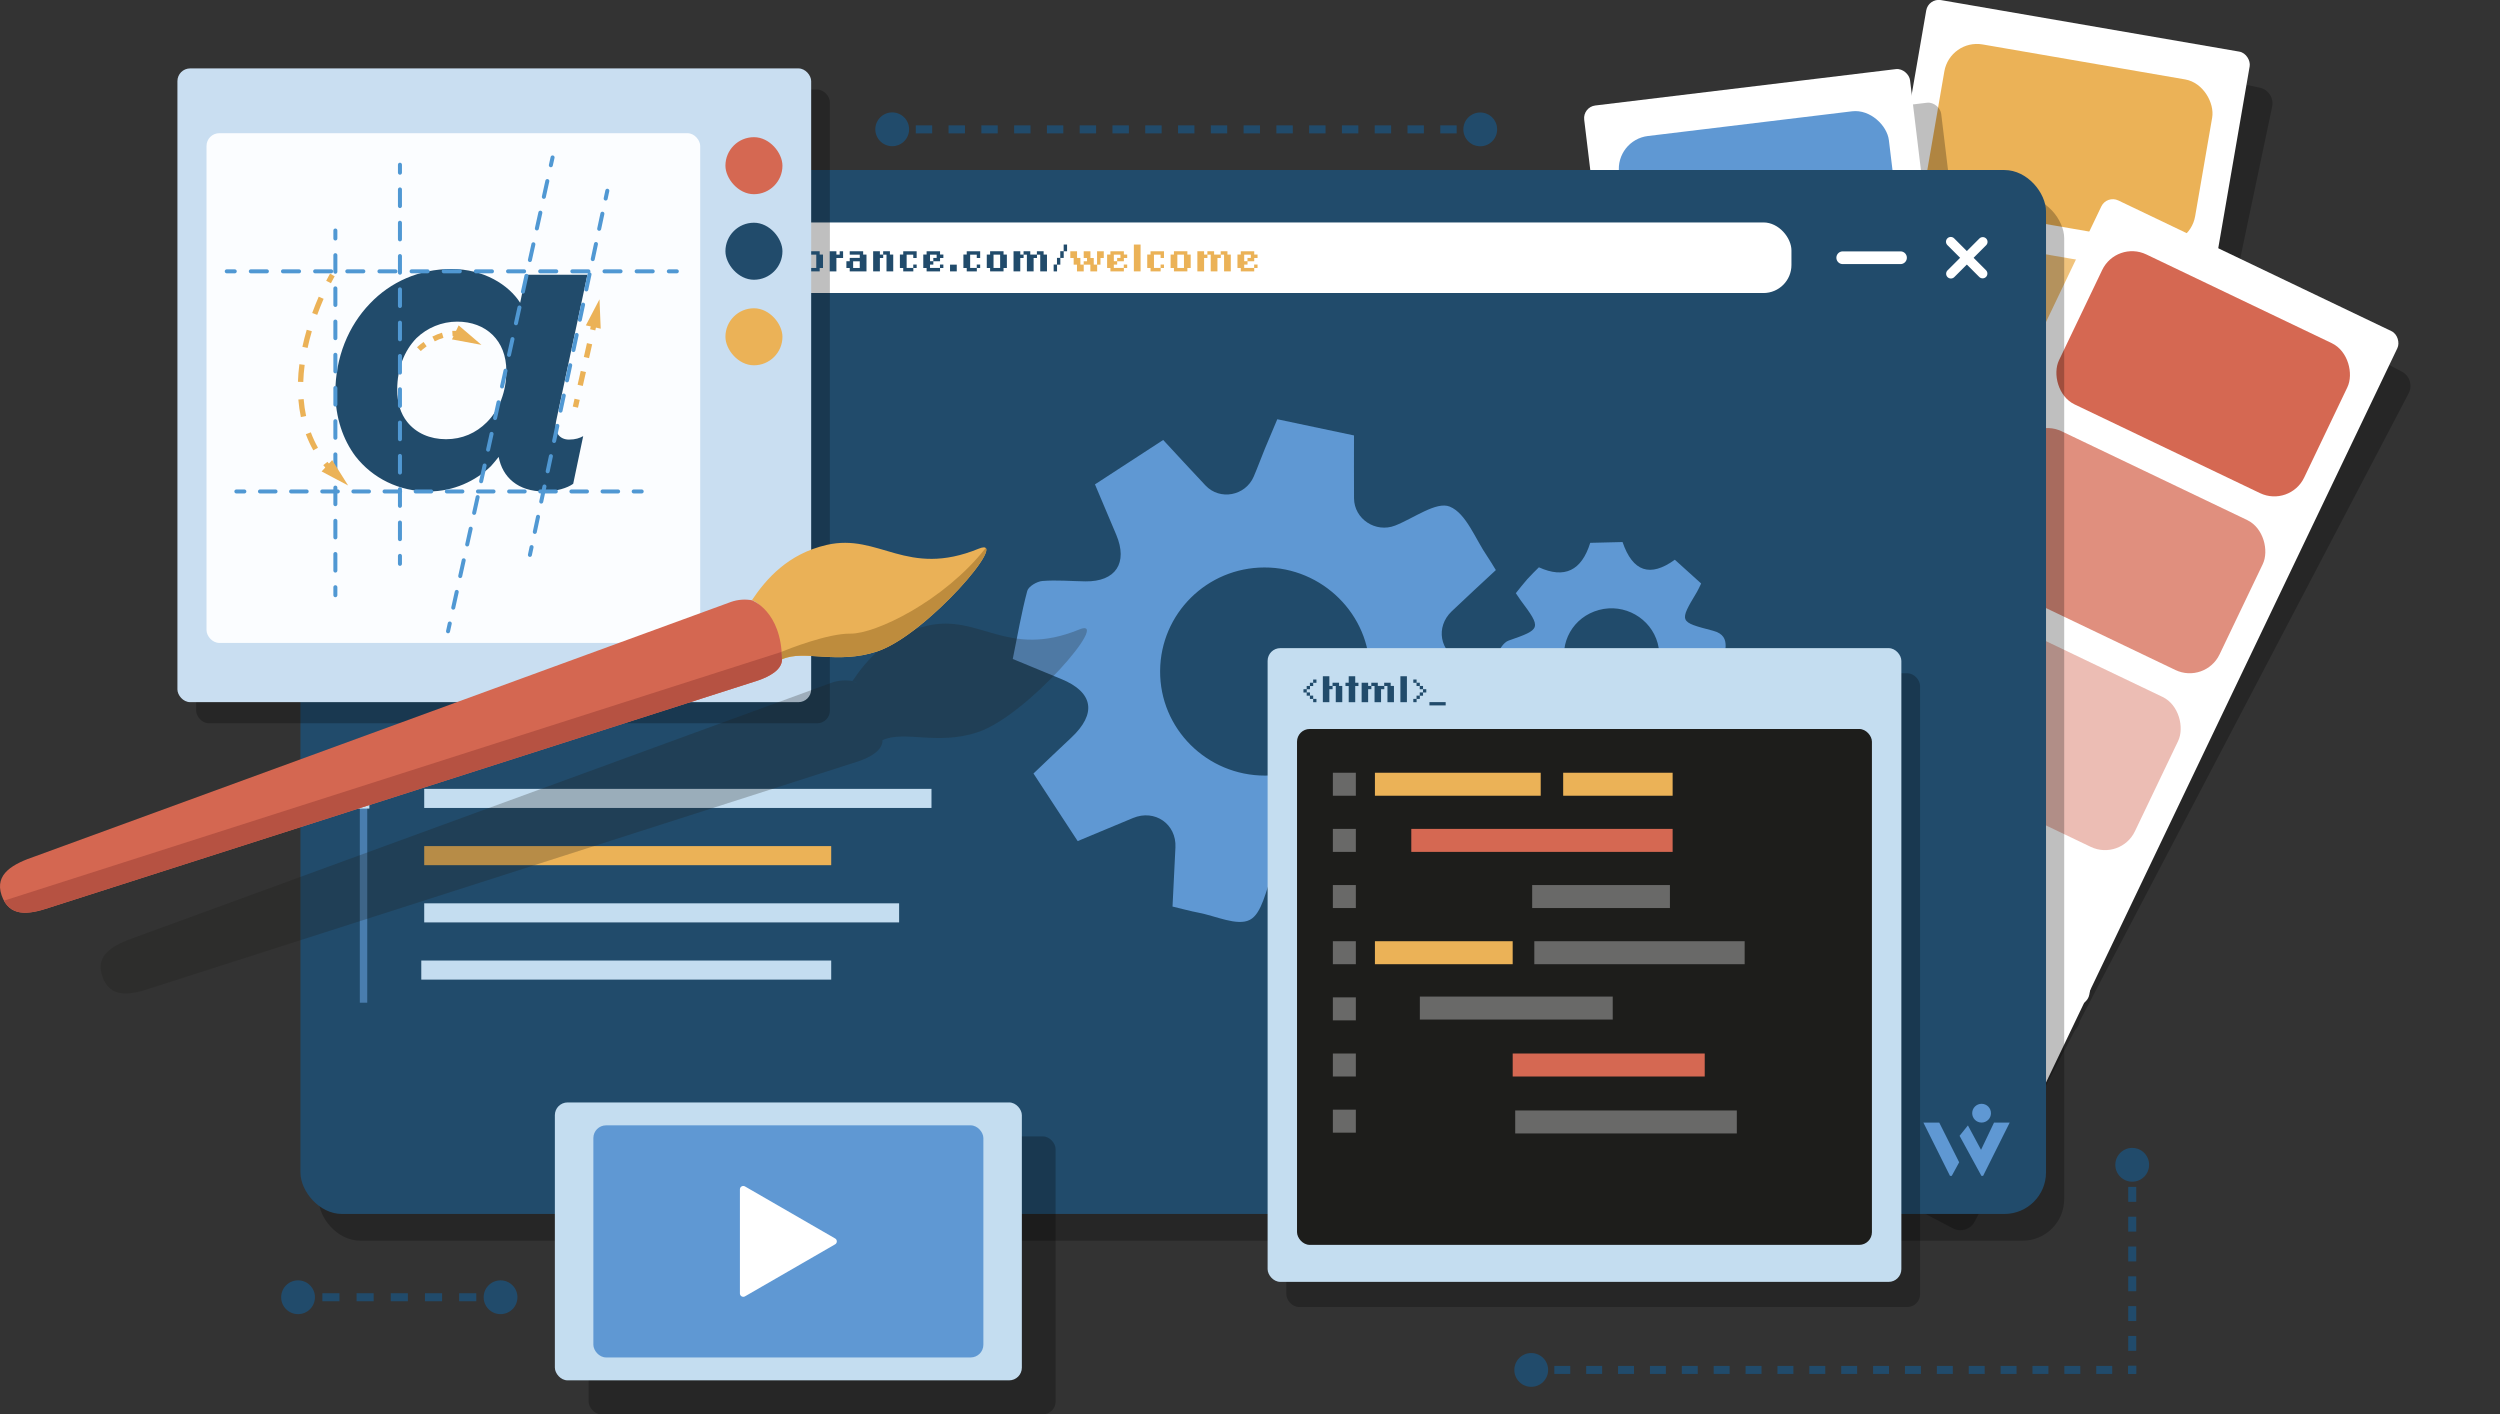 <?xml version="1.0" encoding="UTF-8"?><svg xmlns="http://www.w3.org/2000/svg" viewBox="0 0 2357.42 1333.67"><rect x="0" y="0" width="2357.42" height="1333.67" fill="#333333" stroke="none"/><defs><style>.cls-1{fill:#be8c3d;}.cls-2{fill:#fff;}.cls-3{stroke-width:12px;}.cls-3,.cls-4,.cls-5,.cls-6,.cls-7,.cls-8{fill:none;stroke-miterlimit:10;}.cls-3,.cls-6{stroke:#fff;stroke-linecap:round;}.cls-9{opacity:.78;}.cls-9,.cls-10,.cls-11{fill:#ebb257;}.cls-12{opacity:.43;}.cls-12,.cls-13,.cls-14{fill:#d56852;}.cls-15{fill:#fbfdff;}.cls-16{fill:#b65242;}.cls-4{opacity:.65;stroke:#5f98d3;stroke-width:7px;}.cls-17,.cls-18{opacity:.25;}.cls-17,.cls-19{fill:#1d1d1b;}.cls-20{fill:#5f98d3;}.cls-5{stroke-width:11px;}.cls-5,.cls-7{stroke:#c4ddf0;}.cls-6{stroke-width:9px;}.cls-21{fill:#c9def1;}.cls-10{opacity:.5;}.cls-22{fill:#9c9b9b;opacity:.6;}.cls-23{fill:#eab157;}.cls-24{fill:#d46751;}.cls-25{fill:#5098d3;}.cls-26{fill:#214b6b;}.cls-7,.cls-8{stroke-width:18px;}.cls-27{fill:#c4ddf0;}.cls-14{opacity:.74;}.cls-8{stroke:#ebb257;}</style></defs><g id="Warstwa_3"><path class="cls-18" d="M2264.93,350.46l-157.55-82.55,35.2-167.33c1.71-8.14-3.55-16.21-11.69-17.92l-273.27-57.49c-8.14-1.71-16.21,3.55-17.92,11.69l-172.57,820.25-79.24,151.24c-3.86,7.37-.99,16.56,6.38,20.42l247.36,129.6c7.37,3.86,16.56,.99,20.42-6.38l94.69-180.73c2.1-2.03,3.64-4.68,4.29-7.74l.16-.74,310.12-591.9c3.86-7.37,.99-16.56-6.38-20.42Z"/><g><rect class="cls-2" x="1738.49" y="17.82" width="309.51" height="912.09" rx="12" ry="12" transform="translate(108.32 -315.43) rotate(9.8)"/><rect class="cls-11" x="1823.52" y="57.36" width="256.29" height="156.76" rx="31.2" ry="31.2" transform="translate(51.61 -330.31) rotate(9.8)"/><rect class="cls-9" x="1792.04" y="239.55" width="256.29" height="156.76" rx="31.2" ry="31.2" transform="translate(82.17 -322.29) rotate(9.8)"/><rect class="cls-10" x="1760.56" y="421.73" width="256.29" height="156.76" rx="31.2" ry="31.2" transform="translate(112.73 -314.27) rotate(9.8)"/></g><g><rect class="cls-18" x="1575.44" y="110.76" width="309.51" height="912.09" rx="12" ry="12" transform="translate(-55.55 211.92) rotate(-6.9)"/><rect class="cls-2" x="1546.06" y="79.06" width="309.51" height="912.09" rx="12" ry="12" transform="translate(-51.96 208.16) rotate(-6.9)"/><rect class="cls-20" x="1531.46" y="116.07" width="256.29" height="156.76" rx="31.2" ry="31.2" transform="translate(-11.34 200.75) rotate(-6.9)"/><rect class="cls-9" x="1553.67" y="299.62" width="256.29" height="156.76" rx="31.2" ry="31.2" transform="translate(-33.23 204.74) rotate(-6.9)"/><rect class="cls-10" x="1575.87" y="483.17" width="256.29" height="156.76" rx="31.2" ry="31.2" transform="translate(-55.11 208.74) rotate(-6.9)"/></g><g><rect class="cls-2" x="1774.57" y="206.06" width="309.51" height="912.09" rx="12" ry="12" transform="translate(474.83 -767.98) rotate(25.57)"/><rect class="cls-13" x="1949.3" y="274.21" width="256.29" height="156.76" rx="31.2" ry="31.2" transform="translate(355.73 -862.24) rotate(25.57)"/><rect class="cls-14" x="1869.49" y="440.98" width="256.29" height="156.76" rx="31.2" ry="31.2" transform="translate(419.91 -811.45) rotate(25.57)"/><rect class="cls-12" x="1789.68" y="607.75" width="256.29" height="156.76" rx="31.2" ry="31.2" transform="translate(484.08 -760.66) rotate(25.57)"/></g></g><g id="Warstwa_2"><rect class="cls-18" x="300.44" y="185.54" width="1646.04" height="984.39" rx="39.2" ry="39.2"/><rect class="cls-26" x="283.29" y="160.33" width="1646.04" height="984.39" rx="39.2" ry="39.2"/><g><path class="cls-20" d="M1880.31,1058.55l-12.26,25.7-12.36-23.01-7.88,9.8,6.63,12.14,3.27,6,10.69,19.6h1.61l25.07-50.23h-14.77Z"/><polygon class="cls-20" points="1847.43 1096.01 1840.46 1108.78 1838.76 1108.78 1813.69 1058.55 1828.64 1058.55 1847.43 1096.01"/><line class="cls-20" x1="1847.8" y1="1071.04" x2="1868.4" y2="1108.78"/><circle class="cls-20" cx="1868.57" cy="1049.7" r="8.85"/></g><rect class="cls-2" x="587.89" y="209.75" width="1101.39" height="66.57" rx="26.4" ry="26.4"/><rect class="cls-18" x="184.95" y="84.44" width="597.6" height="597.6" rx="12" ry="12"/><g><path class="cls-26" d="M725.65,243.27v6.28h-3.14v6.35h-6.41v-6.35l-6.25,.04v6.32h-6.37v-6.35l-3.12,.04v-6.32h-3.16v-6.35h6.35v6.32h3.15v6.24l3.11,.04v-3.14h3.15v-3.1h-3.14v-6.35h6.35v6.32h3.14v6.24l3.1,.04v-12.6h6.35v6.35h-3.14Z"/><path class="cls-26" d="M747.7,252.72v3.18h-12.67v-3.18h-3.14v-12.67h3.14v-3.14h12.67v3.14h3.14v3.21h-3.14v3.14h-6.32v3.14h-3.14v3.14h9.38v-3.21h3.21v3.25h-3.14Zm-3.21-12.6h-6.24v6.2h3.1v-3.1h3.14v-3.1Z"/><path class="cls-26" d="M772.93,252.72v3.18h-15.81v-25.3h6.35v6.32h9.46v3.14h3.14v12.67h-3.14Zm-3.21-12.6h-6.24v12.56h6.24v-12.56Z"/><path class="cls-26" d="M788.7,243.27v12.63h-6.35v-18.99h6.35v3.14h3.1v-3.14h3.21v6.35h-6.32Z"/><path class="cls-26" d="M801.26,255.9v-3.18h-3.14v-6.39h3.14v-3.14h9.46v-3.06h-9.46v-3.21h12.67v3.14h3.14v15.85h-15.81Zm9.46-9.49h-6.24v6.28h6.24v-6.28Z"/><path class="cls-26" d="M835.94,255.9v-15.77h-3.1v3.14h-3.14v12.63h-6.35v-18.99h6.35v3.14h3.1v-3.14h6.35v3.14h3.14v15.85h-6.35Z"/><path class="cls-26" d="M861.24,252.72v3.18h-9.53v-3.18h-3.14v-12.67h3.14v-3.14h12.67v6.35h-3.21v-3.14h-6.24v12.56h6.24v-3.21h3.21v3.25h-3.14Z"/><path class="cls-26" d="M886.43,252.72v3.18h-12.67v-3.18h-3.14v-12.67h3.14v-3.14h12.67v3.14h3.14v3.21h-3.14v3.14h-6.32v3.14h-3.14v3.14h9.38v-3.21h3.21v3.25h-3.14Zm-3.21-12.6h-6.24v6.2h3.1v-3.1h3.14v-3.1Z"/><path class="cls-26" d="M895.85,255.9v-6.35h6.35v6.35h-6.35Z"/><path class="cls-26" d="M921.12,252.72v3.18h-9.53v-3.18h-3.14v-12.67h3.14v-3.14h12.67v6.35h-3.21v-3.14h-6.24v12.56h6.24v-3.21h3.21v3.25h-3.14Z"/><path class="cls-26" d="M946.31,252.72v3.18h-12.67v-3.18h-3.14v-12.67h3.14v-3.14h12.67v3.14h3.14v12.67h-3.14Zm-3.21-12.6h-6.24v12.56h6.24v-12.56Z"/><path class="cls-26" d="M980.91,255.9v-15.77h-3.06v3.14h-3.18v12.63h-6.35v-15.77h-3.1v3.14h-3.14v12.63h-6.35v-18.99h6.35v3.14h3.1v-3.14h6.34v3.14h6.23v-3.14h6.34v3.14h3.17v15.85h-6.35Z"/><path class="cls-26" d="M1003.04,236.95v6.28h-3.18v6.32h-3.1v6.35h-3.21v-6.43h3.14v-6.28h3.1v-6.32h3.21v-6.28h3.21v6.35h-3.18Z"/><path class="cls-11" d="M1037.72,243.27v6.28h-3.14v6.35h-6.41v-6.35l-6.25,.04v6.32h-6.37v-6.35l-3.12,.04v-6.32h-3.16v-6.35h6.35v6.32h3.15v6.24l3.11,.04v-3.14h3.15v-3.1h-3.14v-6.35h6.35v6.32h3.14v6.24l3.1,.04v-12.6h6.35v6.35h-3.14Z"/><path class="cls-11" d="M1059.77,252.72v3.18h-12.67v-3.18h-3.14v-12.67h3.14v-3.14h12.67v3.14h3.14v3.21h-3.14v3.14h-6.32v3.14h-3.14v3.14h9.38v-3.21h3.21v3.25h-3.14Zm-3.21-12.6h-6.24v6.2h3.1v-3.1h3.14v-3.1Z"/><path class="cls-11" d="M1069.19,255.9v-25.3h6.35v25.3h-6.35Z"/><path class="cls-11" d="M1094.46,252.72v3.18h-9.53v-3.18h-3.14v-12.67h3.14v-3.14h12.67v6.35h-3.21v-3.14h-6.24v12.56h6.24v-3.21h3.21v3.25h-3.14Z"/><path class="cls-11" d="M1119.65,252.72v3.18h-12.67v-3.18h-3.14v-12.67h3.14v-3.14h12.67v3.14h3.14v12.67h-3.14Zm-3.21-12.6h-6.24v12.56h6.24v-12.56Z"/><path class="cls-11" d="M1154.25,255.9v-15.77h-3.06v3.14h-3.18v12.63h-6.35v-15.77h-3.1v3.14h-3.14v12.63h-6.35v-18.99h6.35v3.14h3.1v-3.14h6.34v3.14h6.23v-3.14h6.34v3.14h3.17v15.85h-6.35Z"/><path class="cls-11" d="M1182.69,252.72v3.18h-12.67v-3.18h-3.14v-12.67h3.14v-3.14h12.67v3.14h3.14v3.21h-3.14v3.14h-6.32v3.14h-3.14v3.14h9.38v-3.21h3.21v3.25h-3.14Zm-3.21-12.6h-6.24v6.2h3.1v-3.1h3.14v-3.1Z"/></g><rect class="cls-21" x="167.3" y="64.51" width="597.6" height="597.6" rx="12" ry="12"/><rect class="cls-15" x="194.75" y="125.61" width="465.51" height="480.64" rx="12" ry="12"/><rect class="cls-18" x="555.05" y="1071.6" width="440.36" height="262.07" rx="12" ry="12"/><rect class="cls-27" x="523.22" y="1039.56" width="440.36" height="262.07" rx="12" ry="12"/><rect class="cls-20" x="559.52" y="1061.16" width="367.77" height="218.87" rx="12" ry="12"/><rect class="cls-18" x="1212.97" y="634.88" width="597.6" height="597.6" rx="12" ry="12"/><path class="cls-20" d="M1351.1,810.68c-18.07,11.76-35.19,23.84-53.36,34.03-4.28,2.4-13.82,.47-17.99-3.01-9.78-8.17-17.75-18.49-26.48-27.92-20.27-21.88-41.4-17.81-53.17,9.95-6.52,15.36-9.94,37.66-21.57,43.67-11.87,6.13-32.09-3.72-48.61-6.83-7.26-1.37-14.4-3.36-24.27-5.71,.91-18.41,1.86-37.1,2.75-55.79,1.06-22.07-19.43-36.26-40.03-27.71-16.75,6.95-33.48,13.97-52.16,21.76-13.76-21.05-27.29-41.74-41.67-63.73,12.15-11.54,23.72-22.69,35.47-33.65,24.5-22.83,21.08-43.08-9.45-55.52-14.88-6.07-29.7-12.27-45.55-18.83,4.53-22.26,8.15-43.46,13.65-64.16,1.13-4.24,9.12-8.96,14.27-9.38,13.41-1.08,27.01,.18,40.54,.37,28.57,.41,40.32-17.35,29.12-43.95-6.53-15.5-13.09-30.98-20.08-47.51,21.23-13.82,42.08-27.39,64.34-41.88,13.31,14.34,26.5,28.74,39.91,42.93,13.55,14.34,37.59,9.87,45.46-8.41,3.73-8.67,6.95-17.57,10.53-26.31,3.57-8.71,7.31-17.36,11.7-27.76,24.33,5.14,48.48,10.25,72.32,15.28,0,20.46-.12,39.9,.03,59.33,.15,19.53,20.45,32.82,38.77,25.65,17.47-6.83,38.89-23.05,51.48-17.88,15.65,6.42,24.06,30.56,35.51,47.1,2.67,3.85,4.98,7.94,7.98,12.76-14.14,13.18-28.02,25.87-41.62,38.86-15.47,14.78-11.31,38.29,8.19,46.55,17.32,7.33,34.78,14.34,53.39,21.99-5.4,25.01-10.6,49.13-15.83,73.38-19.23,0-36.74,.18-54.25-.04-26.18-.34-38.58,17.45-28.65,41.27,6.23,14.94,12.3,29.95,18.37,44.95,.49,1.21,.43,2.63,.96,6.15Zm-158.13-79.31c53.56-.02,98.16-44.11,98.65-97.51,.5-54.08-44.63-98.91-99.42-98.76-54.11,.15-97.84,43.54-98.25,97.48-.41,54.48,44.02,98.81,99.02,98.79Z"/><path class="cls-20" d="M1499.52,511.88c10.11-.25,20.59-.51,30.49-.75q14.34,41.97,49.3,16.68c7.96,7.19,16.22,14.65,24.82,22.41-1.6,3.22-2.6,5.66-3.94,7.9-17.04,28.52-16.98,28.22,15.12,36.64,20.05,5.26,7.74,22.39,11.95,32.9-11.66,5.66-28.26,8.52-31.86,16.95-3.46,8.08,6.56,21.93,11.83,36.5-4.44,5-11.89,13.37-19.03,21.41q-38.98-19.02-47.36,21.99c-10.6,.6-21.75,1.23-32.52,1.84q-14.88-42.28-47.59-17.49c-5.29-4.35-12.49-7.98-16-13.83-3.25-5.4-5.56-14.67-3.08-19.65,13.14-26.36,12.38-28.84-16.04-32.91-3.92-.56-7.8-1.41-12.15-2.21-.6-8.03-2.63-15.63-1.2-22.5,1.08-5.18,5.67-12.09,10.27-13.69,30.85-10.74,31.3-11.43,11.23-38.26-1.2-1.61-2.27-3.32-4.39-6.46,3.48-4.27,7.03-8.94,10.9-13.3,3.51-3.95,7.38-7.58,10.86-11.1q36.12,16.44,48.4-23.05Zm31.84,149.8c23.9-6.45,38.26-31.35,31.78-55.12-6.47-23.72-31.44-37.88-55.37-31.39-24.29,6.59-37.96,30.57-31.38,55.05,6.54,24.33,30.53,38.06,54.97,31.47Z"/><rect class="cls-27" x="1195.32" y="611.17" width="597.6" height="597.6" rx="12" ry="12"/><g><line class="cls-6" x1="1839.5" y1="227.93" x2="1869.55" y2="257.98"/><line class="cls-6" x1="1869.69" y1="228.08" x2="1839.64" y2="258.13"/></g><line class="cls-3" x1="1792.11" y1="243.03" x2="1737.64" y2="243.03"/><g><rect class="cls-19" x="1223.05" y="687.4" width="542.12" height="486.48" rx="12" ry="12"/><rect class="cls-22" x="1256.84" y="728.67" width="21.68" height="21.68"/><rect class="cls-11" x="1296.51" y="728.67" width="156.33" height="21.68"/><rect class="cls-13" x="1330.81" y="781.62" width="246.43" height="21.68"/><rect class="cls-22" x="1444.78" y="834.58" width="129.9" height="21.68"/><rect class="cls-11" x="1296.51" y="887.53" width="129.9" height="21.68"/><rect class="cls-22" x="1338.87" y="939.73" width="181.88" height="21.68"/><rect class="cls-13" x="1426.42" y="993.43" width="181.08" height="21.68"/><rect class="cls-22" x="1446.81" y="887.53" width="198.34" height="21.68"/><rect class="cls-11" x="1474.03" y="728.67" width="103.21" height="21.68"/><rect class="cls-22" x="1256.84" y="781.62" width="21.68" height="21.68"/><rect class="cls-22" x="1256.84" y="834.58" width="21.68" height="21.68"/><rect class="cls-22" x="1256.84" y="887.53" width="21.68" height="21.68"/><rect class="cls-22" x="1256.84" y="940.48" width="21.68" height="21.68"/><rect class="cls-22" x="1256.84" y="993.43" width="21.68" height="21.68"/><rect class="cls-22" x="1428.79" y="1047.13" width="208.97" height="21.68"/><rect class="cls-22" x="1256.84" y="1046.38" width="21.68" height="21.68"/></g><g><path class="cls-26" d="M1238.26,662.14v-3.07h-3.07v-3.07h-3.03v-3h-3.04v-3.11h3.04v-3.07h3.03v-3.03h3.07v-3.03h3.11v3.11h-3.07v3.03h-3.04v3.03h-3.03v3h3.03v3h3.04v3.11h3.07v3.11h-3.11Z"/><path class="cls-26" d="M1259.58,662.14v-15.25h-3v3.03h-3.04v12.21h-6.14v-24.46h6.14v9.14h3v-3.03h6.14v3.03h3.04v15.32h-6.14Z"/><path class="cls-26" d="M1277.93,646.9v15.25h-6.14v-15.25h-3.07v-3.11h3.07v-6.11h6.14v6.11h3.04v3.11h-3.04Z"/><path class="cls-26" d="M1308.32,662.14v-15.25h-2.96v3.03h-3.07v12.21h-6.14v-15.25h-3v3.03h-3.04v12.21h-6.14v-18.35h6.14v3.03h2.99v-3.03h6.13v3.03h6.02v-3.03h6.13v3.03h3.07v15.32h-6.14Z"/><path class="cls-26" d="M1320.53,662.14v-24.46h6.14v24.46h-6.14Z"/><path class="cls-26" d="M1341.88,653v3.03h-3.04v3.03h-3.03v3.07h-3.11v-3.11h3.04v-3.07h3.03v-3.03h3.07v-3h-3.07v-3.03h-3.03v-3.03h-3.04v-3.11h3.11v3.03h3.03v3.03h3.04v3.07h3.07v3.11h-3.07Z"/><path class="cls-26" d="M1347.91,665.18v-3.11h15.32v3.11h-15.32Z"/></g><line class="cls-7" x1="400.02" y1="752.88" x2="878.36" y2="752.88"/><line class="cls-8" x1="400.02" y1="806.84" x2="783.8" y2="806.84"/><line class="cls-4" x1="342.8" y1="711.53" x2="342.8" y2="945.52"/><line class="cls-5" x1="342.8" y1="711.53" x2="342.8" y2="762.46"/><line class="cls-7" x1="400.02" y1="860.8" x2="847.84" y2="860.8"/><line class="cls-7" x1="397.26" y1="914.75" x2="783.8" y2="914.75"/><g><rect class="cls-26" x="840.54" y="118.22" width="7.56" height="7.56"/><path class="cls-26" d="M1373.6,125.78h-15.46v-7.56h15.46v7.56Zm-30.91,0h-15.46v-7.56h15.46v7.56Zm-30.91,0h-15.46v-7.56h15.46v7.56Zm-30.91,0h-15.46v-7.56h15.46v7.56Zm-30.91,0h-15.46v-7.56h15.46v7.56Zm-30.91,0h-15.46v-7.56h15.46v7.56Zm-30.91,0h-15.46v-7.56h15.46v7.56Zm-30.91,0h-15.46v-7.56h15.46v7.56Zm-30.91,0h-15.46v-7.56h15.46v7.56Zm-30.91,0h-15.46v-7.56h15.46v7.56Zm-30.91,0h-15.46v-7.56h15.46v7.56Zm-30.91,0h-15.46v-7.56h15.46v7.56Zm-30.91,0h-15.46v-7.56h15.46v7.56Zm-30.91,0h-15.46v-7.56h15.46v7.56Zm-30.91,0h-15.46v-7.56h15.46v7.56Zm-30.91,0h-15.46v-7.56h15.46v7.56Zm-30.91,0h-15.46v-7.56h15.46v7.56Z"/><rect class="cls-26" x="1389.06" y="118.22" width="7.56" height="7.56"/><circle class="cls-26" cx="841.34" cy="122" r="15.93" transform="translate(.75 249.04) rotate(-16.85)"/><path class="cls-26" d="M1395.83,137.93c8.8,0,15.93-7.13,15.93-15.93s-7.13-15.93-15.93-15.93-15.93,7.13-15.93,15.93,7.13,15.93,15.93,15.93Z"/></g><g><rect class="cls-26" x="280.27" y="1219.48" width="7.56" height="7.56"/><path class="cls-26" d="M449.1,1227.04h-16.13v-7.56h16.13v7.56Zm-32.25,0h-16.13v-7.56h16.13v7.56Zm-32.25,0h-16.13v-7.56h16.13v7.56Zm-32.25,0h-16.13v-7.56h16.13v7.56Zm-32.25,0h-16.13v-7.56h16.13v7.56Z"/><rect class="cls-26" x="465.23" y="1219.48" width="7.56" height="7.56"/><path class="cls-26" d="M281.06,1239.19c-8.8,0-15.93-7.13-15.93-15.93s7.13-15.93,15.93-15.93,15.93,7.13,15.93,15.93-7.13,15.93-15.93,15.93Z"/><path class="cls-26" d="M472,1239.19c8.8,0,15.93-7.13,15.93-15.93s-7.13-15.93-15.93-15.93-15.93,7.13-15.93,15.93,7.13,15.93,15.93,15.93Z"/></g><g><rect class="cls-26" x="1443.1" y="1288.03" width="7.56" height="7.56"/><path class="cls-26" d="M1991.72,1295.59h-15.03v-7.56h15.03v7.56Zm-30.06,0h-15.03v-7.56h15.03v7.56Zm-30.06,0h-15.03v-7.56h15.03v7.56Zm-30.06,0h-15.03v-7.56h15.03v7.56Zm-30.06,0h-15.03v-7.56h15.03v7.56Zm-30.06,0h-15.03v-7.56h15.03v7.56Zm-30.06,0h-15.03v-7.56h15.03v7.56Zm-30.06,0h-15.03v-7.56h15.03v7.56Zm-30.06,0h-15.03v-7.56h15.03v7.56Zm-30.06,0h-15.03v-7.56h15.03v7.56Zm-30.06,0h-15.03v-7.56h15.03v7.56Zm-30.06,0h-15.03v-7.56h15.03v7.56Zm-30.06,0h-15.03v-7.56h15.03v7.56Zm-30.06,0h-15.03v-7.56h15.03v7.56Zm-30.06,0h-15.03v-7.56h15.03v7.56Zm-30.06,0h-15.03v-7.56h15.03v7.56Zm-30.06,0h-15.03v-7.56h15.03v7.56Zm-30.06,0h-15.03v-7.56h15.03v7.56Z"/><rect class="cls-26" x="2006.75" y="1288.03" width="7.56" height="7.56"/><path class="cls-26" d="M1443.9,1307.74c-8.8,0-15.93-7.13-15.93-15.93s7.13-15.93,15.93-15.93,15.93,7.13,15.93,15.93-7.13,15.93-15.93,15.93Z"/></g><g><rect class="cls-26" x="2006.83" y="1097.57" width="7.56" height="7.56"/><path class="cls-26" d="M2014.39,1273.81h-7.56v-14.06h7.56v14.06Zm0-28.11h-7.56v-14.06h7.56v14.06Zm0-28.11h-7.56v-14.06h7.56v14.06Zm0-28.11h-7.56v-14.06h7.56v14.06Zm0-28.11h-7.56v-14.06h7.56v14.06Zm0-28.11h-7.56v-14.06h7.56v14.06Z"/><rect class="cls-26" x="2006.83" y="1287.86" width="7.56" height="7.56"/><path class="cls-26" d="M1994.68,1098.37c0-8.8,7.13-15.93,15.93-15.93s15.93,7.13,15.93,15.93-7.13,15.93-15.93,15.93-15.93-7.13-15.93-15.93Z"/></g><path class="cls-26" d="M536.52,414.52c6.16,0,10.15-1.45,13.41-3.26l-9.42,44.93c-5.44,3.98-15.94,7.24-27.54,7.24-24.64,0-39.13-13.41-42.75-32.61-2.18,2.9-4.71,5.8-7.25,8.7-14.49,14.13-35.51,23.91-58.69,23.91-27.9,0-52.9-12.32-69.2-33.33-11.59-15.58-18.84-36.23-18.84-60.14,0-32.97,12.32-62.68,32.6-83.7,19.21-20.29,46.38-32.61,76.81-32.61s53.99,14.86,64.85,31.88l5.44-26.45h57.97l-29.35,137.32c-2.54,11.96,3.62,18.12,11.96,18.12Zm-59.06-64.85c0-28.62-19.2-46.38-46.38-46.38-14.49,0-28.26,5.8-38.4,15.58-11.6,11.96-18.12,28.98-18.12,48.55,0,12.32,3.26,22.83,9.42,30.44,8.33,10.51,21.38,16.3,36.6,16.3s28.26-5.8,38.41-15.94c11.96-11.96,18.48-28.99,18.48-48.55Z"/><g><rect class="cls-11" x="555.91" y="304.77" width="7.56" height="5.04" transform="translate(137.41 786.21) rotate(-77.36)"/><path class="cls-11" d="M549.58,363.94l-4.92-1.1,2.94-13.1,4.92,1.1-2.94,13.1Zm5.87-26.2l-4.92-1.1,2.94-13.1,4.92,1.1-2.94,13.1Z"/><rect class="cls-11" x="539.57" y="377.66" width="7.56" height="5.04" transform="translate(53.53 827.21) rotate(-77.36)"/><polygon class="cls-11" points="552.44 306.81 565.3 282.24 566.45 309.95 552.44 306.81"/></g><g><path class="cls-25" d="M230.43,465.32h-7.56c-1.04,0-1.89-.85-1.89-1.89s.85-1.89,1.89-1.89h7.56c1.04,0,1.89,.85,1.89,1.89s-.85,1.89-1.89,1.89Z"/><path class="cls-25" d="M582.87,465.32h-14.69c-1.04,0-1.89-.85-1.89-1.89s.85-1.89,1.89-1.89h14.69c1.04,0,1.89,.85,1.89,1.89s-.85,1.89-1.89,1.89Zm-29.37,0h-14.68c-1.04,0-1.89-.85-1.89-1.89s.85-1.89,1.89-1.89h14.68c1.04,0,1.89,.85,1.89,1.89s-.85,1.89-1.89,1.89Zm-29.37,0h-14.69c-1.04,0-1.89-.85-1.89-1.89s.85-1.89,1.89-1.89h14.69c1.04,0,1.89,.85,1.89,1.89s-.85,1.89-1.89,1.89Zm-29.37,0h-14.68c-1.04,0-1.89-.85-1.89-1.89s.85-1.89,1.89-1.89h14.68c1.04,0,1.89,.85,1.89,1.89s-.85,1.89-1.89,1.89Zm-29.37,0h-14.69c-1.04,0-1.89-.85-1.89-1.89s.85-1.89,1.89-1.89h14.69c1.04,0,1.89,.85,1.89,1.89s-.85,1.89-1.89,1.89Zm-29.37,0h-14.68c-1.04,0-1.89-.85-1.89-1.89s.85-1.89,1.89-1.89h14.68c1.04,0,1.89,.85,1.89,1.89s-.85,1.89-1.89,1.89Zm-29.37,0h-14.69c-1.04,0-1.89-.85-1.89-1.89s.85-1.89,1.89-1.89h14.69c1.04,0,1.89,.85,1.89,1.89s-.85,1.89-1.89,1.89Zm-29.37,0h-14.68c-1.04,0-1.89-.85-1.89-1.89s.85-1.89,1.89-1.89h14.68c1.04,0,1.89,.85,1.89,1.89s-.85,1.89-1.89,1.89Zm-29.37,0h-14.69c-1.04,0-1.89-.85-1.89-1.89s.85-1.89,1.89-1.89h14.69c1.04,0,1.89,.85,1.89,1.89s-.85,1.89-1.89,1.89Zm-29.37,0h-14.68c-1.04,0-1.89-.85-1.89-1.89s.85-1.89,1.89-1.89h14.68c1.04,0,1.89,.85,1.89,1.89s-.85,1.89-1.89,1.89Zm-29.37,0h-14.69c-1.04,0-1.89-.85-1.89-1.89s.85-1.89,1.89-1.89h14.69c1.04,0,1.89,.85,1.89,1.89s-.85,1.89-1.89,1.89Zm-29.37,0h-14.68c-1.04,0-1.89-.85-1.89-1.89s.85-1.89,1.89-1.89h14.68c1.04,0,1.89,.85,1.89,1.89s-.85,1.89-1.89,1.89Z"/><path class="cls-25" d="M605.11,465.32h-7.56c-1.04,0-1.89-.85-1.89-1.89s.85-1.89,1.89-1.89h7.56c1.04,0,1.89,.85,1.89,1.89s-.85,1.89-1.89,1.89Z"/></g><g><path class="cls-25" d="M377.14,164.76c-1.04,0-1.89-.85-1.89-1.89v-7.56c0-1.04,.85-1.89,1.89-1.89s1.89,.85,1.89,1.89v7.56c0,1.04-.85,1.89-1.89,1.89Z"/><path class="cls-25" d="M377.14,510.31c-1.04,0-1.89-.85-1.89-1.89v-15.71c0-1.04,.85-1.89,1.89-1.89s1.89,.85,1.89,1.89v15.71c0,1.04-.85,1.89-1.89,1.89Zm0-31.41c-1.04,0-1.89-.85-1.89-1.89v-15.71c0-1.04,.85-1.89,1.89-1.89s1.89,.85,1.89,1.89v15.71c0,1.04-.85,1.89-1.89,1.89Zm0-31.41c-1.04,0-1.89-.85-1.89-1.89v-15.71c0-1.04,.85-1.89,1.89-1.89s1.89,.85,1.89,1.89v15.71c0,1.04-.85,1.89-1.89,1.89Zm0-31.41c-1.04,0-1.89-.85-1.89-1.89v-15.71c0-1.04,.85-1.89,1.89-1.89s1.89,.85,1.89,1.89v15.71c0,1.04-.85,1.89-1.89,1.89Zm0-31.41c-1.04,0-1.89-.85-1.89-1.89v-15.71c0-1.04,.85-1.89,1.89-1.89s1.89,.85,1.89,1.89v15.71c0,1.04-.85,1.89-1.89,1.89Zm0-31.41c-1.04,0-1.89-.85-1.89-1.89v-15.71c0-1.04,.85-1.89,1.89-1.89s1.89,.85,1.89,1.89v15.71c0,1.04-.85,1.89-1.89,1.89Zm0-31.41c-1.04,0-1.89-.85-1.89-1.89v-15.71c0-1.04,.85-1.89,1.89-1.89s1.89,.85,1.89,1.89v15.71c0,1.04-.85,1.89-1.89,1.89Zm0-31.41c-1.04,0-1.89-.85-1.89-1.89v-15.71c0-1.04,.85-1.89,1.89-1.89s1.89,.85,1.89,1.89v15.71c0,1.04-.85,1.89-1.89,1.89Zm0-31.41c-1.04,0-1.89-.85-1.89-1.89v-15.71c0-1.04,.85-1.89,1.89-1.89s1.89,.85,1.89,1.89v15.71c0,1.04-.85,1.89-1.89,1.89Zm0-31.41c-1.04,0-1.89-.85-1.89-1.89v-15.71c0-1.04,.85-1.89,1.89-1.89s1.89,.85,1.89,1.89v15.71c0,1.04-.85,1.89-1.89,1.89Zm0-31.41c-1.04,0-1.89-.85-1.89-1.89v-15.71c0-1.04,.85-1.89,1.89-1.89s1.89,.85,1.89,1.89v15.71c0,1.04-.85,1.89-1.89,1.89Z"/><path class="cls-25" d="M377.14,533.59c-1.04,0-1.89-.85-1.89-1.89v-7.56c0-1.04,.85-1.89,1.89-1.89s1.89,.85,1.89,1.89v7.56c0,1.04-.85,1.89-1.89,1.89Z"/></g><g><path class="cls-25" d="M571.13,189.13c-.13,0-.26-.01-.4-.04-1.02-.22-1.67-1.22-1.46-2.24l1.57-7.4c.22-1.02,1.22-1.68,2.24-1.46,1.02,.22,1.67,1.22,1.46,2.24l-1.57,7.4c-.19,.89-.97,1.5-1.85,1.5Z"/><path class="cls-25" d="M504.31,503.47c-.13,0-.26-.01-.4-.04-1.02-.22-1.67-1.22-1.46-2.24l3.04-14.29c.22-1.02,1.22-1.68,2.24-1.46,1.02,.22,1.67,1.22,1.46,2.24l-3.04,14.29c-.19,.89-.97,1.5-1.85,1.5Zm6.07-28.58c-.13,0-.26-.01-.4-.04-1.02-.22-1.67-1.22-1.46-2.24l3.04-14.29c.22-1.02,1.22-1.68,2.24-1.46,1.02,.22,1.67,1.22,1.46,2.24l-3.04,14.29c-.19,.89-.97,1.5-1.85,1.5Zm6.07-28.58c-.13,0-.26-.01-.4-.04-1.02-.22-1.67-1.22-1.46-2.24l3.04-14.29c.22-1.02,1.22-1.68,2.24-1.46,1.02,.22,1.67,1.22,1.46,2.24l-3.04,14.29c-.19,.89-.97,1.5-1.85,1.5Zm6.07-28.58c-.13,0-.26-.01-.4-.04-1.02-.22-1.67-1.22-1.46-2.24l3.04-14.29c.22-1.02,1.22-1.67,2.24-1.46,1.02,.22,1.67,1.22,1.46,2.24l-3.04,14.29c-.19,.89-.97,1.5-1.85,1.5Zm6.07-28.58c-.13,0-.26-.01-.4-.04-1.02-.22-1.67-1.22-1.46-2.24l3.04-14.29c.22-1.02,1.22-1.67,2.24-1.46,1.02,.22,1.67,1.22,1.46,2.24l-3.04,14.29c-.19,.89-.97,1.5-1.85,1.5Zm6.07-28.58c-.13,0-.26-.01-.4-.04-1.02-.22-1.67-1.22-1.46-2.24l3.04-14.29c.22-1.02,1.22-1.67,2.24-1.46,1.02,.22,1.67,1.22,1.46,2.24l-3.04,14.29c-.19,.89-.97,1.5-1.85,1.5Zm6.07-28.58c-.13,0-.26-.01-.4-.04-1.02-.22-1.67-1.22-1.46-2.24l3.04-14.29c.22-1.02,1.22-1.68,2.24-1.46,1.02,.22,1.67,1.22,1.46,2.24l-3.04,14.29c-.19,.89-.97,1.5-1.85,1.5Zm6.07-28.58c-.13,0-.26-.01-.4-.04-1.02-.22-1.67-1.22-1.46-2.24l3.04-14.29c.22-1.02,1.22-1.67,2.24-1.46,1.02,.22,1.67,1.22,1.46,2.24l-3.04,14.29c-.19,.89-.97,1.5-1.85,1.5Zm6.07-28.58c-.13,0-.26-.01-.4-.04-1.02-.22-1.67-1.22-1.46-2.24l3.04-14.29c.22-1.02,1.22-1.68,2.24-1.46,1.02,.22,1.67,1.22,1.46,2.24l-3.04,14.29c-.19,.89-.97,1.5-1.85,1.5Zm6.07-28.58c-.13,0-.26-.01-.4-.04-1.02-.22-1.67-1.22-1.46-2.24l3.04-14.29c.22-1.02,1.22-1.68,2.24-1.46,1.02,.22,1.67,1.22,1.46,2.24l-3.04,14.29c-.19,.89-.97,1.5-1.85,1.5Zm6.07-28.58c-.13,0-.26-.01-.4-.04-1.02-.22-1.67-1.22-1.46-2.24l3.04-14.29c.22-1.02,1.22-1.68,2.24-1.46,1.02,.22,1.67,1.22,1.46,2.24l-3.04,14.29c-.19,.89-.97,1.5-1.85,1.5Z"/><path class="cls-25" d="M499.7,525.16c-.13,0-.26-.01-.4-.04-1.02-.22-1.67-1.22-1.46-2.24l1.57-7.4c.22-1.02,1.22-1.67,2.24-1.46,1.02,.22,1.67,1.22,1.46,2.24l-1.57,7.4c-.19,.89-.97,1.5-1.85,1.5Z"/></g><g><path class="cls-25" d="M519.44,157.71c-.13,0-.27-.01-.41-.04-1.02-.23-1.66-1.23-1.44-2.25l1.63-7.39c.22-1.02,1.23-1.67,2.25-1.44,1.02,.23,1.66,1.23,1.44,2.25l-1.63,7.39c-.19,.88-.98,1.48-1.84,1.48Z"/><path class="cls-25" d="M427.4,574.91c-.13,0-.27-.01-.41-.04-1.02-.23-1.66-1.23-1.44-2.25l3.29-14.9c.22-1.02,1.23-1.67,2.25-1.44,1.02,.23,1.66,1.23,1.44,2.25l-3.29,14.9c-.19,.88-.98,1.48-1.84,1.48Zm6.57-29.8c-.13,0-.27-.01-.41-.04-1.02-.23-1.66-1.23-1.44-2.25l3.29-14.9c.22-1.02,1.23-1.66,2.25-1.44,1.02,.23,1.66,1.23,1.44,2.25l-3.29,14.9c-.19,.88-.98,1.48-1.84,1.48Zm6.57-29.8c-.13,0-.27-.01-.41-.04-1.02-.23-1.66-1.23-1.44-2.25l3.29-14.9c.22-1.02,1.23-1.67,2.25-1.44,1.02,.23,1.66,1.23,1.44,2.25l-3.29,14.9c-.19,.88-.98,1.48-1.84,1.48Zm6.57-29.8c-.13,0-.27-.01-.41-.04-1.02-.23-1.66-1.23-1.44-2.25l3.29-14.9c.22-1.02,1.23-1.66,2.25-1.44,1.02,.23,1.66,1.23,1.44,2.25l-3.29,14.9c-.19,.88-.98,1.48-1.84,1.48Zm6.57-29.8c-.13,0-.27-.01-.41-.04-1.02-.23-1.66-1.23-1.44-2.25l3.29-14.9c.22-1.02,1.23-1.66,2.25-1.44,1.02,.23,1.66,1.23,1.44,2.25l-3.29,14.9c-.19,.88-.98,1.48-1.84,1.48Zm6.57-29.8c-.13,0-.27-.01-.41-.04-1.02-.23-1.66-1.23-1.44-2.25l3.29-14.9c.22-1.02,1.23-1.66,2.25-1.44,1.02,.23,1.66,1.23,1.44,2.25l-3.29,14.9c-.2,.88-.98,1.48-1.84,1.48Zm6.57-29.8c-.13,0-.27-.01-.41-.04-1.02-.23-1.66-1.23-1.44-2.25l3.29-14.9c.23-1.02,1.23-1.66,2.25-1.44,1.02,.23,1.66,1.23,1.44,2.25l-3.29,14.9c-.19,.88-.98,1.48-1.84,1.48Zm6.57-29.8c-.13,0-.27-.01-.41-.04-1.02-.23-1.66-1.23-1.44-2.25l3.29-14.9c.22-1.02,1.23-1.67,2.25-1.44,1.02,.23,1.66,1.23,1.44,2.25l-3.29,14.9c-.19,.88-.98,1.48-1.84,1.48Zm6.57-29.8c-.13,0-.27-.01-.41-.04-1.02-.23-1.66-1.23-1.44-2.25l3.29-14.9c.22-1.02,1.23-1.67,2.25-1.44,1.02,.23,1.66,1.23,1.44,2.25l-3.29,14.9c-.19,.88-.98,1.48-1.84,1.48Zm6.57-29.8c-.13,0-.27-.01-.41-.04-1.02-.23-1.66-1.23-1.44-2.25l3.29-14.9c.22-1.02,1.23-1.67,2.25-1.44,1.02,.23,1.66,1.23,1.44,2.25l-3.29,14.9c-.19,.88-.98,1.48-1.84,1.48Zm6.57-29.8c-.13,0-.27-.01-.41-.04-1.02-.23-1.66-1.23-1.44-2.25l3.29-14.9c.22-1.02,1.23-1.67,2.25-1.44,1.02,.23,1.66,1.23,1.44,2.25l-3.29,14.9c-.19,.88-.98,1.48-1.84,1.48Zm6.57-29.8c-.13,0-.27-.01-.41-.04-1.02-.23-1.66-1.23-1.44-2.25l3.29-14.9c.22-1.02,1.23-1.67,2.25-1.44,1.02,.23,1.66,1.23,1.44,2.25l-3.29,14.9c-.2,.88-.98,1.48-1.84,1.48Zm6.57-29.8c-.13,0-.27-.01-.41-.04-1.02-.23-1.66-1.23-1.44-2.25l3.29-14.9c.23-1.02,1.23-1.67,2.25-1.44,1.02,.23,1.66,1.23,1.44,2.25l-3.29,14.9c-.19,.88-.98,1.48-1.84,1.48Zm6.57-29.8c-.13,0-.27-.01-.41-.04-1.02-.23-1.66-1.23-1.44-2.25l3.29-14.9c.22-1.02,1.23-1.66,2.25-1.44,1.02,.23,1.66,1.23,1.44,2.25l-3.29,14.9c-.19,.88-.98,1.48-1.84,1.48Z"/><path class="cls-25" d="M422.48,597.19c-.13,0-.27-.01-.41-.04-1.02-.23-1.66-1.23-1.44-2.25l1.63-7.39c.23-1.02,1.23-1.67,2.25-1.44,1.02,.23,1.66,1.23,1.44,2.25l-1.63,7.39c-.2,.88-.98,1.48-1.84,1.48Z"/></g><g><path class="cls-25" d="M638.23,257.75h-7.56c-1.04,0-1.89-.85-1.89-1.89s.85-1.89,1.89-1.89h7.56c1.04,0,1.89,.85,1.89,1.89s-.85,1.89-1.89,1.89Z"/><path class="cls-25" d="M615.5,257.75h-15.16c-1.04,0-1.89-.85-1.89-1.89s.85-1.89,1.89-1.89h15.16c1.04,0,1.89,.85,1.89,1.89s-.85,1.89-1.89,1.89Zm-30.32,0h-15.16c-1.04,0-1.89-.85-1.89-1.89s.85-1.89,1.89-1.89h15.16c1.04,0,1.89,.85,1.89,1.89s-.85,1.89-1.89,1.89Zm-30.32,0h-15.16c-1.04,0-1.89-.85-1.89-1.89s.85-1.89,1.89-1.89h15.16c1.04,0,1.89,.85,1.89,1.89s-.85,1.89-1.89,1.89Zm-30.32,0h-15.16c-1.04,0-1.89-.85-1.89-1.89s.85-1.89,1.89-1.89h15.16c1.04,0,1.89,.85,1.89,1.89s-.85,1.89-1.89,1.89Zm-30.32,0h-15.16c-1.04,0-1.89-.85-1.89-1.89s.85-1.89,1.89-1.89h15.16c1.04,0,1.89,.85,1.89,1.89s-.85,1.89-1.89,1.89Zm-30.32,0h-15.16c-1.04,0-1.89-.85-1.89-1.89s.85-1.89,1.89-1.89h15.16c1.04,0,1.89,.85,1.89,1.89s-.85,1.89-1.89,1.89Zm-30.32,0h-15.16c-1.04,0-1.89-.85-1.89-1.89s.85-1.89,1.89-1.89h15.16c1.04,0,1.89,.85,1.89,1.89s-.85,1.89-1.89,1.89Zm-30.32,0h-15.16c-1.04,0-1.89-.85-1.89-1.89s.85-1.89,1.89-1.89h15.16c1.04,0,1.89,.85,1.89,1.89s-.85,1.89-1.89,1.89Zm-30.32,0h-15.16c-1.04,0-1.89-.85-1.89-1.89s.85-1.89,1.89-1.89h15.16c1.04,0,1.89,.85,1.89,1.89s-.85,1.89-1.89,1.89Zm-30.32,0h-15.16c-1.04,0-1.89-.85-1.89-1.89s.85-1.89,1.89-1.89h15.16c1.04,0,1.89,.85,1.89,1.89s-.85,1.89-1.89,1.89Zm-30.32,0h-15.16c-1.04,0-1.89-.85-1.89-1.89s.85-1.89,1.89-1.89h15.16c1.04,0,1.89,.85,1.89,1.89s-.85,1.89-1.89,1.89Zm-30.32,0h-15.16c-1.04,0-1.89-.85-1.89-1.89s.85-1.89,1.89-1.89h15.16c1.04,0,1.89,.85,1.89,1.89s-.85,1.89-1.89,1.89Zm-30.32,0h-15.16c-1.04,0-1.89-.85-1.89-1.89s.85-1.89,1.89-1.89h15.16c1.04,0,1.89,.85,1.89,1.89s-.85,1.89-1.89,1.89Z"/><path class="cls-25" d="M221.37,257.75h-7.56c-1.04,0-1.89-.85-1.89-1.89s.85-1.89,1.89-1.89h7.56c1.04,0,1.89,.85,1.89,1.89s-.85,1.89-1.89,1.89Z"/></g><g><path class="cls-25" d="M316.24,226.8c-1.04,0-1.89-.85-1.89-1.89v-7.56c0-1.04,.85-1.89,1.89-1.89s1.89,.85,1.89,1.89v7.56c0,1.04-.85,1.89-1.89,1.89Z"/><path class="cls-25" d="M316.24,539.95c-1.04,0-1.89-.85-1.89-1.89v-15.66c0-1.04,.85-1.89,1.89-1.89s1.89,.85,1.89,1.89v15.66c0,1.04-.85,1.89-1.89,1.89Zm0-31.31c-1.04,0-1.89-.85-1.89-1.89v-15.66c0-1.04,.85-1.89,1.89-1.89s1.89,.85,1.89,1.89v15.66c0,1.04-.85,1.89-1.89,1.89Zm0-31.31c-1.04,0-1.89-.85-1.89-1.89v-15.66c0-1.04,.85-1.89,1.89-1.89s1.89,.85,1.89,1.89v15.66c0,1.04-.85,1.89-1.89,1.89Zm0-31.31c-1.04,0-1.89-.85-1.89-1.89v-15.66c0-1.04,.85-1.89,1.89-1.89s1.89,.85,1.89,1.89v15.66c0,1.04-.85,1.89-1.89,1.89Zm0-31.31c-1.04,0-1.89-.85-1.89-1.89v-15.66c0-1.04,.85-1.89,1.89-1.89s1.89,.85,1.89,1.89v15.66c0,1.04-.85,1.89-1.89,1.89Zm0-31.31c-1.04,0-1.89-.85-1.89-1.89v-15.66c0-1.04,.85-1.89,1.89-1.89s1.89,.85,1.89,1.89v15.66c0,1.04-.85,1.89-1.89,1.89Zm0-31.31c-1.04,0-1.89-.85-1.89-1.89v-15.66c0-1.04,.85-1.89,1.89-1.89s1.89,.85,1.89,1.89v15.66c0,1.04-.85,1.89-1.89,1.89Zm0-31.31c-1.04,0-1.89-.85-1.89-1.89v-15.66c0-1.04,.85-1.89,1.89-1.89s1.89,.85,1.89,1.89v15.66c0,1.04-.85,1.89-1.89,1.89Zm0-31.31c-1.04,0-1.89-.85-1.89-1.89v-15.66c0-1.04,.85-1.89,1.89-1.89s1.89,.85,1.89,1.89v15.66c0,1.04-.85,1.89-1.89,1.89Zm0-31.31c-1.04,0-1.89-.85-1.89-1.89v-15.66c0-1.04,.85-1.89,1.89-1.89s1.89,.85,1.89,1.89v15.66c0,1.04-.85,1.89-1.89,1.89Z"/><path class="cls-25" d="M316.24,563.17c-1.04,0-1.89-.85-1.89-1.89v-7.56c0-1.04,.85-1.89,1.89-1.89s1.89,.85,1.89,1.89v7.56c0,1.04-.85,1.89-1.89,1.89Z"/></g><rect id="Rectangle_4" class="cls-26" x="684.05" y="210.02" width="53.78" height="53.78" rx="26.89" ry="26.89"/><rect id="Rectangle_6" class="cls-13" x="684.05" y="129.35" width="53.78" height="53.78" rx="26.89" ry="26.89"/><rect id="Rectangle_7" class="cls-11" x="684.05" y="290.69" width="53.78" height="53.78" rx="26.89" ry="26.89"/><g><path class="cls-11" d="M312.08,267.08l-4.49-2.31c2.21-4.29,3.61-6.68,3.67-6.78l4.34,2.56s-1.4,2.37-3.53,6.52Z"/><path class="cls-11" d="M295.44,424.66c-2.73-4.84-5.1-9.97-7.06-15.24l4.73-1.76c1.87,5.03,4.13,9.92,6.73,14.53l-4.39,2.47Zm-11.73-31.36c-1.13-5.32-1.94-10.9-2.39-16.57l5.03-.4c.44,5.45,1.21,10.81,2.3,15.92l-4.93,1.05Zm2.27-33.1l-5.04-.16c.18-5.39,.63-10.98,1.36-16.6l5,.65c-.71,5.47-1.15,10.89-1.32,16.12Zm4.09-32.1l-4.93-1.06c1.13-5.28,2.51-10.69,4.08-16.1l4.84,1.41c-1.54,5.29-2.89,10.59-3.99,15.75Zm9.06-31.2l-4.74-1.72c1.87-5.15,3.94-10.34,6.14-15.41l4.63,2.01c-2.16,4.98-4.18,10.06-6.02,15.12Z"/><path class="cls-11" d="M309.84,444.52c-1.74-1.91-3.43-3.89-5.02-5.9l3.95-3.13c1.52,1.91,3.13,3.81,4.79,5.63l-3.73,3.4Z"/><polygon class="cls-11" points="303.27 444.56 328.27 457.81 313.24 433.83 303.27 444.56"/></g><g><path class="cls-11" d="M396.76,331.05l-3.53-3.6c.09-.09,2.35-2.29,6.17-5.01l2.93,4.11c-3.47,2.47-5.55,4.49-5.57,4.51Z"/><path class="cls-11" d="M409.97,321.89l-2.29-4.5c3.01-1.53,6.06-2.76,9.06-3.66l1.44,4.83c-2.71,.81-5.48,1.92-8.22,3.32Z"/><path class="cls-11" d="M433.77,317.37c-2.27-.37-4.63-.49-7-.35l-.29-5.03c2.74-.16,5.46-.02,8.1,.41l-.81,4.98Z"/><polygon class="cls-11" points="426.17 320.04 454 325.21 432.49 306.82 426.17 320.04"/></g><path class="cls-17" d="M1017.73,593.58c-68.09,27.9-93.8-14.99-143.4-3.54-36.65,8.46-57.09,32.14-70.51,52.16,0,0,1.67,.35,4.26,2.2-2.56-1.59-4.26-2.2-4.26-2.2-6.32-1.12-13-.72-19.5,1.51L128.07,883.61c-20.47,7-38.71,16.34-31.71,36.81,7.01,20.47,24.67,18.62,45.15,11.61l668.16-214.19c10.28-3.52,22.64-9.86,22.54-19.92,20.88-9.47,51.65,5.26,89.95-7.53,46.55-15.55,127.34-109.84,95.56-96.83Z"/><g><path class="cls-23" d="M827.33,614.22c-38.3,12.78-69.08-1.94-89.95,7.53-9.64-51.89-28.39-55.74-28.39-55.74,13.43-20.02,33.86-43.7,70.51-52.16,49.6-11.45,75.3,31.44,143.4,3.54,31.77-13.01-49.02,81.28-95.56,96.83Z"/><path class="cls-24" d="M737.37,621.75c.1,10.06-12.27,16.4-22.54,19.92L46.67,855.86c-20.47,7.01-38.14,8.86-45.15-11.61-7-20.47,11.23-29.82,31.71-36.81l656.25-239.91c6.51-2.23,13.19-2.64,19.5-1.51,0,0,27.96,9.97,28.39,55.74Z"/><path class="cls-16" d="M737.39,621.68c.1,10.06-12.27,16.4-22.54,19.92L46.68,855.79c-18.58,6.35-34.85,8.47-42.93-6.49l732.33-234.31s.34-.14,.98-.4c0,0,.37,5.86,.32,7.1Z"/><path class="cls-1" d="M827.34,614.15c-38.3,12.78-69.08-1.94-89.95,7.53,.05-1.24-.32-7.1-.32-7.1,6.51-2.65,43.79-17.4,64.9-17.08,23.2,.34,87.75-30.26,127.55-80.78,7.55,7.64-60.83,83.61-102.18,97.43Z"/></g><path class="cls-2" d="M697.71,1170.59v-49.08c0-2.45,2.65-3.98,4.77-2.75l42.51,24.54,42.51,24.54c2.12,1.22,2.12,4.28,0,5.51l-42.51,24.54-42.51,24.54c-2.12,1.22-4.77-.31-4.77-2.75v-49.08Z"/></g></svg>